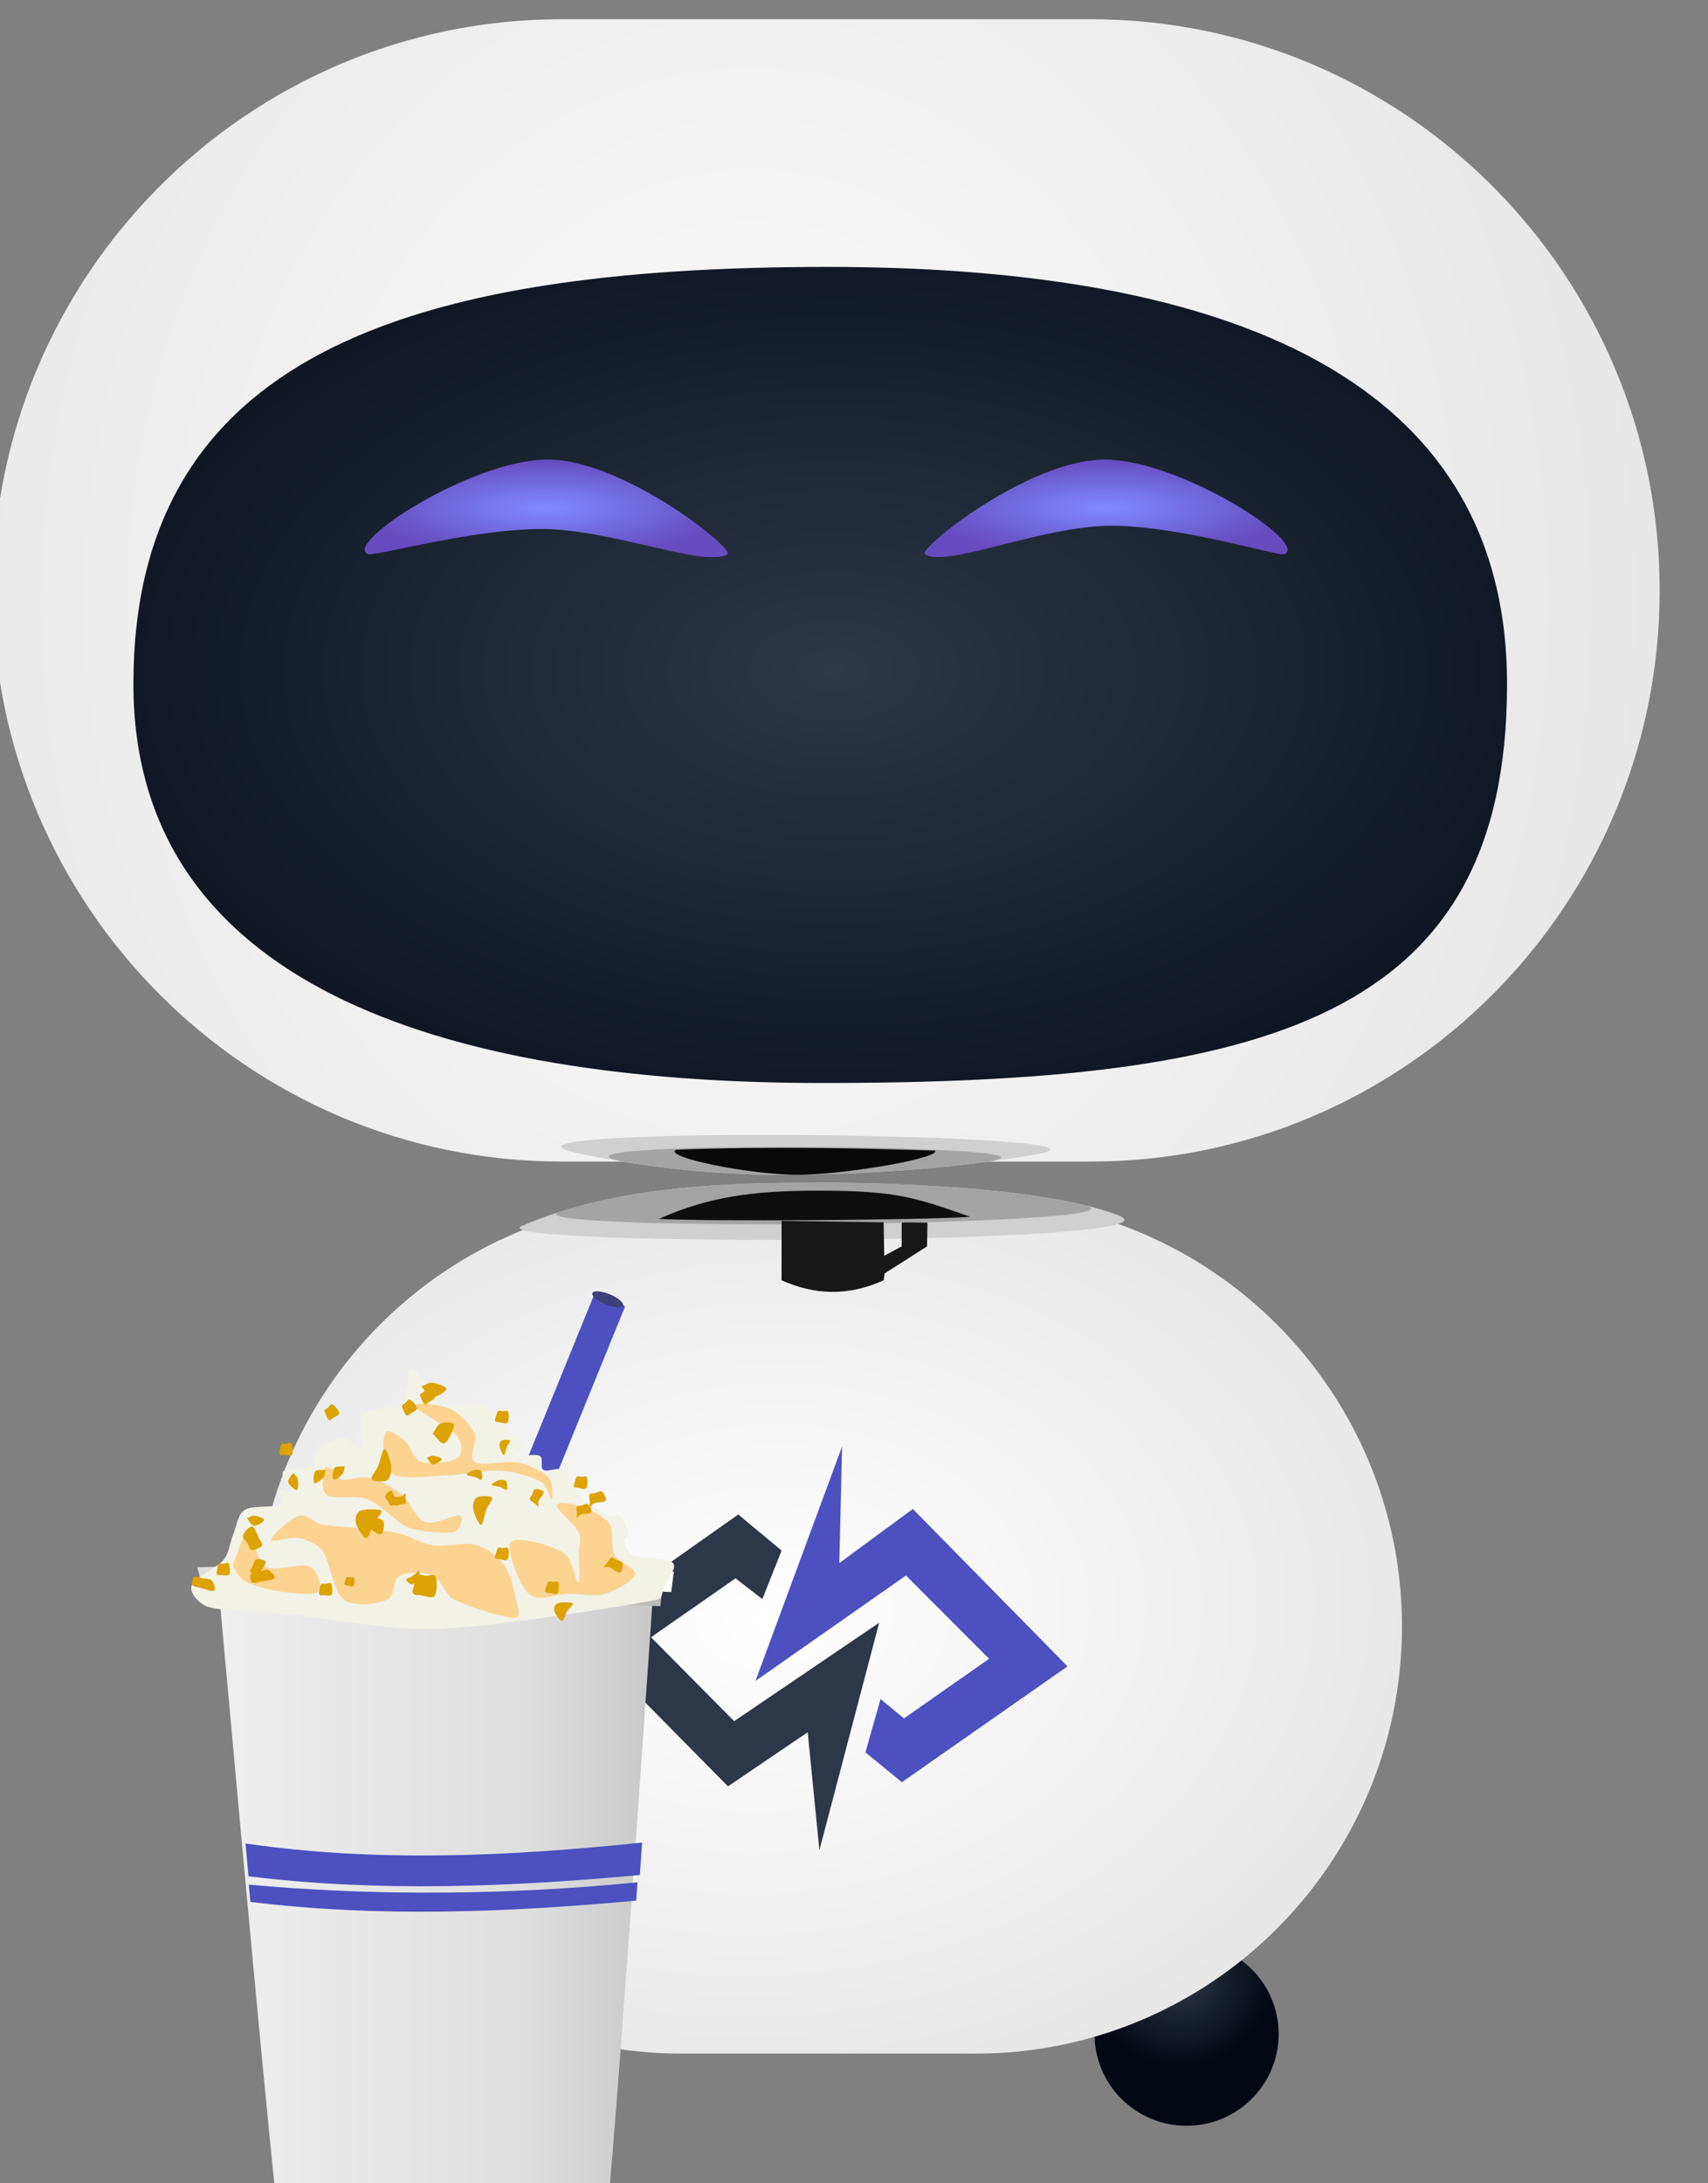 <?xml version="1.0" encoding="UTF-8" standalone="no"?>
<!DOCTYPE svg PUBLIC "-//W3C//DTD SVG 1.1//EN" "http://www.w3.org/Graphics/SVG/1.1/DTD/svg11.dtd">
<svg width="100%" height="100%" viewBox="0 0 54 69" version="1.1" xmlns="http://www.w3.org/2000/svg" xmlns:xlink="http://www.w3.org/1999/xlink" xml:space="preserve" xmlns:serif="http://www.serif.com/" style="fill-rule:evenodd;clip-rule:evenodd;stroke-linejoin:round;stroke-miterlimit:2;">
    <rect x="0" y="0" width="54" height="69" fill="#808080" stroke="none"/>
    <g transform="matrix(1,0,0,1,-2513,-189)">
        <g id="Plan-de-travail3" serif:id="Plan de travail3" transform="matrix(0.348,0,0,0.531,1666.42,189)">
            <rect x="2430" y="0" width="155" height="130" style="fill:none;"/>
            <g transform="matrix(1.787,0,0,1.412,1649.29,-477.173)">
                <g transform="matrix(0.144,0,0,0.119,395.792,62.096)">
                    <circle cx="471.5" cy="3039.5" r="32.5" style="fill:url(#_Radial1);"/>
                </g>
                <g transform="matrix(0.144,0,0,0.119,430.824,61.977)">
                    <circle cx="471.5" cy="3039.5" r="32.5" style="fill:url(#_Radial2);"/>
                </g>
                <g transform="matrix(0.086,0,0,0.08,425.734,204.982)">
                    <path d="M976,2519C976,2394.82 863.126,2294 724.097,2294L549.903,2294C410.874,2294 298,2394.82 298,2519C298,2643.18 410.874,2744 549.903,2744L724.097,2744C863.126,2744 976,2643.18 976,2519Z" style="fill:url(#_Radial3);"/>
                </g>
                <g transform="matrix(0.049,0,0,0.041,467.578,396.904)">
                    <path d="M275.253,168.794L278.106,49L188.256,290.014L344.423,181.629L430.708,267.196L342.284,328.519L318.039,308.553L302.351,363.459L340.145,394.12L512,275.04L351.554,113.175L275.253,168.794Z" style="fill:rgb(76,81,191);fill-rule:nonzero;"/>
                    <path d="M170.429,118.88L215.354,155.959L195.387,205.873L167.577,184.481L79.866,245.091L166.15,331.371L316.613,230.117L254.574,464L242.451,342.78L159.733,398.399L0,237.96L170.429,118.88Z" style="fill:rgb(45,55,72);fill-rule:nonzero;"/>
                </g>
                <g transform="matrix(0.125,0,0,0.107,400.771,93.294)">
                    <path d="M976,2519C976,2394.82 872.301,2294 744.573,2294L529.427,2294C401.699,2294 298,2394.82 298,2519C298,2643.18 401.699,2744 529.427,2744L744.573,2744C872.301,2744 976,2643.18 976,2519Z" style="fill:url(#_Radial4);"/>
                </g>
                <g transform="matrix(0.103,0,0,0.07,414.484,190.448)">
                    <path d="M976,2519C976,2325.8 824.493,2267.77 640.604,2267.77C432.705,2267.77 298,2321.66 298,2519C298,2698.4 448.268,2759.18 638.094,2759.18C857.658,2759.18 976,2720.48 976,2519Z" style="fill:url(#_Radial5);"/>
                </g>
                <g transform="matrix(0.041,0,0,0.038,162.101,-296.587)">
                    <path d="M7195.17,17312.8C7163.46,17301.4 7323.82,17207.9 7418.07,17207.9C7512.32,17207.9 7650.22,17307.3 7640.97,17312.8C7614.51,17328.5 7496.14,17284.9 7410.38,17284.9C7324.62,17284.9 7202.74,17315.6 7195.17,17312.8Z" style="fill:url(#_Radial6);"/>
                </g>
                <g transform="matrix(-0.041,0,0,0.038,798.691,-296.587)">
                    <path d="M7195.17,17312.8C7163.46,17301.4 7323.82,17207.9 7418.07,17207.9C7512.32,17207.9 7650.22,17307.3 7640.97,17312.8C7614.51,17328.5 7495.39,17281.3 7409.63,17281.3C7323.87,17281.3 7202.74,17315.6 7195.17,17312.8Z" style="fill:url(#_Radial7);"/>
                </g>
                <g transform="matrix(0.414,5.04284e-18,-2.01667e-17,0.169,223.503,348.25)">
                    <path d="M620.228,233.978C621.049,233.978 645.807,233.749 656.435,242.158C665.892,249.64 577.287,249.915 583.144,244.774C595.117,234.266 609.518,233.978 620.228,233.978Z" style="fill:rgb(208,208,208);"/>
                </g>
                <g transform="matrix(0.414,5.04284e-18,-2.01667e-17,0.169,223.503,348.25)">
                    <path d="M620.228,233.978C620.959,233.978 640.657,233.797 652.472,239.688C660.64,244.993 579.353,246.165 588.005,241.12C598.86,234.195 610.934,233.978 620.228,233.978Z" style="fill:rgb(164,164,164);"/>
                </g>
                <g transform="matrix(0.234,4.04641e-18,-1.14154e-17,0.135,334.969,356.401)">
                    <path d="M619.814,235.014C637.085,235.014 640.997,237.291 652.812,243.183C642.033,244.249 595.437,244.698 585.15,243.826C596.004,236.901 605.474,235.014 619.814,235.014Z" style="fill:rgb(14,14,14);"/>
                </g>
                <g transform="matrix(0.316,-0.004,0.008,0.341,283.754,323.431)">
                    <path d="M577.326,191.844C556.628,188.147 671.716,190.445 650.905,192.923C639.676,194.26 626.877,194.957 613.278,194.957C600.038,194.957 587.847,193.723 577.326,191.844Z" style="fill:rgb(208,208,208);"/>
                </g>
                <g transform="matrix(0.316,-0.004,0.008,0.341,283.754,323.431)">
                    <path d="M586.47,193.248C560.872,189.936 667.054,191.756 641.577,193.857C632.775,194.583 623.241,194.957 613.278,194.957C603.717,194.957 594.703,194.314 586.47,193.248Z" style="fill:rgb(164,164,164);"/>
                </g>
                <g transform="matrix(0.316,-0.004,0.008,0.341,283.754,323.431)">
                    <path d="M613.278,194.957C605.44,194.957 591.065,192.512 593.293,191.633C593.563,191.619 596.193,191.585 598.476,191.569C608.055,191.502 619.819,191.707 629.542,192.045C632.277,192.14 635.292,192.229 634.909,192.231C635.991,193.099 621.163,194.957 613.278,194.957Z" style="fill:rgb(9,9,9);"/>
                </g>
                <g transform="matrix(0.133,0,0,0.056,349.848,-51.391)">
                    <path d="M1003.9,7910.87L1003.55,7916.01C989.795,7928.37 976.857,7926.94 964.51,7916.01L964.54,7871.3C974.975,7871.63 990.477,7871.98 1003.55,7872.4L1003.76,7897.59L1010.43,7890.54L1010.45,7872.54C1011.97,7872.37 1018.82,7872.6 1020.28,7872.64L1020.13,7890.51L1003.9,7910.87Z" style="fill:rgb(23,23,23);"/>
                </g>
            </g>
            <g transform="matrix(0.268,0,0,0.075,-757.619,-2853.68)">
                <g transform="matrix(0.395,0.378,-0.161,0.926,12142.1,8337.1)">
                    <g transform="matrix(1,0,0,1,0.916,0.451)">
                        <path d="M11546.5,28492.6C11546.5,28488.9 11520.2,28488.9 11520.2,28492.6L11520.2,29064.6C11520.2,29068.2 11523.2,29071.1 11526.8,29071.1L11539.9,29071.1C11543.6,29071.1 11546.5,29068.2 11546.5,29064.6L11546.5,28492.6Z" style="fill:rgb(76,81,191);"/>
                    </g>
                    <g transform="matrix(1.125,0,0,1,-1444.21,4.729)">
                        <ellipse cx="11534.8" cy="28487.5" rx="11.644" ry="4.334" style="fill:rgb(61,64,121);"/>
                    </g>
                </g>
                <g transform="matrix(0.283,0,0,0.585,8292.47,23993)">
                    <g transform="matrix(1.509,0,0,1.771,-4677.15,-18741.1)">
                        <path d="M11729.6,25356.3C11729.6,25356.3 11766.6,25753.4 11776.3,25836.2C11777.1,25843.1 11781,25853.1 11788,25853.4C11830.3,25855.6 11988.4,25851.7 12030.3,25849.2C12035,25849 12039,25843.1 12039.5,25838.5C12048.2,25754.1 12076.1,25358.7 12076.1,25358.7L11729.6,25356.3Z" style="fill:url(#_Linear8);"/>
                    </g>
                    <g transform="matrix(0.936,0,0,0.936,858.591,1929.7)">
                        <g transform="matrix(1.509,0,0,1.71,-8395.85,-31835.1)">
                            <path d="M14199.9,33985.7C14310.8,34001.8 14423,33996.7 14536.2,33984.9L14534.3,34012.4C14423.5,34022.6 14312.8,34027 14202.4,34013.5L14199.9,33985.7Z" style="fill:rgb(76,81,191);"/>
                        </g>
                        <g transform="matrix(1.488,0,0,1.686,-8095.27,-30981.7)">
                            <path d="M14201.1,33998.7C14312,34008.7 14423.5,34007.6 14535.4,33996.7L14534.3,34012.4C14423.5,34022.6 14312.8,34027 14202.4,34013.5L14201.1,33998.7Z" style="fill:rgb(76,81,191);"/>
                        </g>
                    </g>
                    <g transform="matrix(1.445,6.68477e-17,-6.15939e-17,-1.14,-3916.41,55076.2)">
                        <path d="M11717.6,25329.8L11713.6,25354C11713.6,25354 11825.8,25359 11881.9,25358.2C11945,25357.3 12091.8,25348.7 12091.8,25348.7L12089.7,25324.5C12089.7,25324.5 11944.8,25331.7 11882.8,25332.6C11827.7,25333.4 11717.6,25329.8 11717.6,25329.8" style="fill:url(#_Linear9);"/>
                    </g>
                    <g transform="matrix(1.509,6.98045e-17,-6.15939e-17,-1.14,-4677.15,55057)">
                        <path d="M11717.6,25329.8L11713.6,25354C11713.6,25354 11825.8,25359 11881.9,25358.2C11945,25357.3 12091.8,25348.7 12091.8,25348.7L12089.7,25324.5C12089.7,25324.5 11944.9,25333.6 11882.9,25334.4C11827.7,25335.2 11717.6,25329.8 11717.6,25329.8" style="fill:url(#_Linear10);"/>
                    </g>
                </g>
                <g transform="matrix(0.427,0,0,1,7121.41,10580.8)">
                    <g transform="matrix(1,0,0,1,0.916,0.451)">
                        <path d="M11352.1,28725.9C11354.1,28719.7 11372,28712.4 11377.5,28705.6C11382.1,28699.9 11382.4,28691.7 11385.2,28685.1C11388,28678.6 11388.4,28669.6 11394.5,28665.9C11400.9,28662 11418.8,28664.5 11423.4,28661.9C11426.7,28660 11420.7,28652.2 11421.8,28650.5C11422.9,28648.8 11429.7,28654.1 11430.2,28651.6C11430.7,28649 11421.9,28638.8 11424.8,28635.4C11427.6,28632.1 11442.7,28634.4 11447.2,28631.5C11451.3,28629 11448.6,28621.2 11452.1,28618C11456.3,28614.2 11466.8,28608.7 11472.6,28608.6C11478.1,28608.5 11484.1,28620.3 11486.8,28617.2C11489.5,28614.1 11483.5,28595.6 11488.6,28589.9C11493.6,28584.2 11511.4,28585.8 11517.1,28583.1C11520.2,28581.7 11521.2,28577.5 11522.3,28574.2C11523.9,28569.5 11522.7,28554.1 11526.7,28554.4C11530.7,28554.8 11541.6,28571.8 11546.4,28576.5C11549.1,28579.2 11552,28582.4 11555.8,28583C11561.9,28583.9 11576.2,28580.3 11582.9,28581.9C11588.5,28583.3 11592.4,28589.3 11596,28593C11599.1,28596.2 11601.2,28600.3 11604,28603.8C11607,28607.7 11613.4,28613.1 11614.2,28616.2C11614.9,28619 11606.6,28621.7 11609,28622.9C11611.4,28624 11624.7,28621.2 11628.4,28623.1C11631.9,28624.9 11628.2,28632.4 11631.5,28634.3C11634.7,28636.2 11643.5,28631.5 11648,28634.7C11653.3,28638.6 11657.4,28651.6 11663.5,28657.6C11669.4,28663.4 11679.7,28668.5 11684.5,28670.7C11686.9,28671.8 11690.4,28669 11692.3,28670.7C11694.6,28672.8 11697.9,28680.2 11698.4,28683.5C11698.8,28686.1 11694.9,28688.2 11695.5,28690.8C11696.1,28693.9 11698.3,28700.3 11702.4,28702.1C11708.8,28705 11729.8,28703.9 11734,28707.9C11738.2,28711.9 11729.5,28721.1 11727.5,28725.9C11725.9,28729.8 11726,28736.4 11721.9,28737.2C11691.7,28743 11595.3,28758.6 11546.4,28760.5C11507,28762 11458.9,28751.7 11428.7,28748.8C11407.6,28746.7 11378.1,28746.8 11365.3,28743C11358.4,28740.9 11350,28732.2 11352.1,28725.9Z" style="fill:rgb(242,242,231);"/>
                    </g>
                    <g transform="matrix(1,0,0,1,0.916,0.451)">
                        <path d="M11437.3,28670.7C11443.4,28668.8 11448.9,28676.4 11455.2,28677.5C11468,28679.7 11499.4,28681.2 11514.1,28684C11524.3,28685.9 11533.2,28692.5 11543.4,28694.1C11554,28695.7 11568.2,28691.2 11577.5,28693.7C11586.2,28696.1 11594.4,28702.3 11599.6,28709.1C11604.8,28716 11607.4,28727.5 11609,28734.6C11610.2,28740.1 11614.7,28751.3 11609,28751.7C11600.9,28752.1 11571.4,28742.8 11560.5,28737.2C11552.9,28733.3 11550.7,28721.3 11543.4,28718.2C11536.2,28715 11523.1,28715.1 11517.1,28718.3C11511.1,28721.4 11513.9,28734.4 11507.4,28737.2C11500.1,28740.4 11481.4,28743.6 11472.9,28737.2C11464.3,28730.8 11462,28706.7 11456.1,28698.6C11451.9,28692.8 11444.2,28689.9 11437.4,28688.4C11430.6,28686.9 11415.2,28692.6 11415.2,28689.7C11415.2,28686.7 11430.6,28672.7 11437.3,28670.7Z" style="fill:rgb(255,203,124);fill-opacity:0.8;"/>
                    </g>
                    <g transform="matrix(1,0,0,1,0.916,0.451)">
                        <path d="M11529.2,28583.7C11530.3,28587.4 11557.4,28600.6 11563,28607.5C11566.7,28612 11567.8,28621.5 11563,28624.9C11558.2,28628.3 11541,28630.1 11534.1,28627.9C11527.8,28625.9 11526.5,28615.9 11522.1,28611.9C11518,28608.2 11510.5,28602.9 11507.6,28603.8C11504.7,28604.7 11503.8,28612.6 11504.6,28617.2C11505.6,28622.9 11506.4,28635.5 11513.5,28638.4C11522.2,28642 11542.8,28639 11557,28638.4C11570.8,28637.9 11586.2,28634 11598.4,28635C11609.2,28635.8 11623,28640.1 11629.6,28643.9C11634.2,28646.5 11636.9,28658.1 11637.9,28657.5C11638.9,28657 11639.4,28644.8 11635.5,28640.5C11631.2,28635.7 11620.5,28630.4 11611.8,28628.6C11602,28626.5 11582.6,28631.9 11576.8,28628C11570.9,28624.2 11579.7,28612.2 11576.5,28605.3C11573.2,28598.3 11564.8,28589.3 11556.9,28585.7C11549,28582.1 11528.2,28580.1 11529.2,28583.7Z" style="fill:rgb(255,203,124);fill-opacity:0.8;"/>
                    </g>
                    <g transform="matrix(1,0,0,1,0.916,0.451)">
                        <path d="M11385.1,28711C11386.6,28713.5 11390.2,28720.4 11394.7,28722.8C11400.7,28726 11412.3,28729.3 11421.5,28730.6C11431.1,28732 11448.3,28734.2 11452.3,28731C11456.3,28727.7 11452.1,28714.1 11445.8,28711C11438.8,28707.7 11418.6,28715.7 11410.6,28711C11402.6,28706.4 11401.9,28683.6 11397.7,28683.1C11393.5,28682.5 11387.6,28703.3 11385.5,28707.9C11385.1,28708.9 11384.5,28710.2 11385.1,28711Z" style="fill:rgb(255,203,124);fill-opacity:0.8;"/>
                    </g>
                    <g transform="matrix(1,0,0,1,0.916,0.451)">
                        <path d="M11458.1,28632.4C11457.3,28635.7 11453.6,28649.9 11459.2,28654.1C11464.9,28658.3 11481.6,28653.6 11491.8,28657.6C11502.1,28661.6 11513.5,28674.3 11521.2,28678.6C11526.4,28681.4 11532.6,28682.4 11538.5,28683C11545.2,28683.8 11557,28685.1 11561.4,28683C11565.3,28681.2 11568.6,28671.6 11564.6,28670.4C11560.6,28669.2 11545.2,28678.6 11537.4,28675.7C11529.7,28672.9 11525.6,28659.2 11518.2,28653.3C11510.9,28647.5 11500.9,28642.3 11493.1,28640.5C11486.1,28638.8 11476.4,28643.1 11471.5,28642.1C11467.9,28641.3 11466,28635.9 11463.8,28634.3C11462.1,28633.1 11458.5,28630.5 11458.1,28632.4Z" style="fill:rgb(255,203,124);fill-opacity:0.8;"/>
                    </g>
                    <g transform="matrix(1,0,0,1,0.916,0.451)">
                        <path d="M11619.8,28732.6C11612.1,28725.8 11601.3,28697 11605.8,28691.5C11610.3,28686.1 11638.2,28694.5 11647,28699.8C11654.6,28704.5 11656.9,28723.6 11659,28723.8C11661.1,28723.9 11659.4,28707.2 11659.5,28700.6C11659.6,28695.2 11661.8,28689.2 11659.5,28684.2C11656.6,28677.8 11642.1,28666.2 11642,28662.6C11641.9,28659 11653.6,28660.9 11659,28662.7C11665.9,28665 11678.5,28670 11683.3,28676.5C11688.1,28683 11684.3,28694.7 11687.8,28701.5C11691.1,28708.2 11705.1,28712 11703.9,28717.2C11702.6,28722.4 11688.9,28730.1 11680.2,28732.6C11671.5,28735.2 11661.2,28732.6 11651.7,28732.6C11641.6,28732.6 11627.4,28739.5 11619.8,28732.6Z" style="fill:rgb(255,203,124);fill-opacity:0.8;"/>
                    </g>
                </g>
                <g transform="matrix(0.427,0,0,1,7121.8,10581.3)">
                    <path d="M11513.2,28662.4C11512,28661.6 11509.7,28657.8 11510.6,28656.6C11511.5,28655.4 11516.9,28655.8 11518.7,28655.2C11519.9,28654.8 11521.3,28652.9 11521.8,28653C11522.3,28653.2 11521.8,28655.1 11521.8,28656.2C11521.8,28657.5 11522.4,28659.9 11521.8,28660.8C11521.1,28661.7 11519.2,28661.4 11518,28661.6C11516.5,28661.9 11514.4,28663.2 11513.2,28662.4Z" style="fill:rgb(221,162,3);"/>
                </g>
                <g transform="matrix(-0.543,-0.99,0.422,-1.272,6190.37,87113.3)">
                    <path d="M11513.2,28662.4C11512,28661.6 11509.7,28657.8 11510.6,28656.6C11511.5,28655.4 11516.9,28655.8 11518.7,28655.2C11519.9,28654.8 11521.3,28652.9 11521.8,28653C11522.3,28653.2 11521.8,28655.1 11521.8,28656.2C11521.8,28657.5 11522.4,28659.9 11521.8,28660.8C11521.1,28661.7 11519.2,28661.4 11518,28661.6C11516.5,28661.9 11514.4,28663.2 11513.2,28662.4Z" style="fill:rgb(221,162,3);"/>
                </g>
                <g transform="matrix(-0.385,-0.702,0.325,-0.979,7232.52,75432.3)">
                    <path d="M11513.2,28662.4C11512,28661.6 11509.7,28657.8 11510.6,28656.6C11511.5,28655.4 11516.9,28655.8 11518.7,28655.2C11519.9,28654.8 11521.3,28652.9 11521.8,28653C11522.3,28653.2 11521.8,28655.1 11521.8,28656.2C11521.8,28657.5 11522.4,28659.9 11521.8,28660.8C11521.1,28661.7 11519.2,28661.4 11518,28661.6C11516.5,28661.9 11514.4,28663.2 11513.2,28662.4Z" style="fill:rgb(221,162,3);"/>
                </g>
                <g transform="matrix(-0.487,0.041,-0.019,-1.24,18259.7,74302.1)">
                    <path d="M11513.2,28662.4C11512,28661.6 11509.7,28657.8 11510.6,28656.6C11511.5,28655.4 11516.9,28655.8 11518.7,28655.2C11519.9,28654.8 11521.3,28652.9 11521.8,28653C11522.3,28653.2 11521.8,28655.1 11521.8,28656.2C11521.8,28657.5 11522.4,28659.9 11521.8,28660.8C11521.1,28661.7 11519.2,28661.4 11518,28661.6C11516.5,28661.9 11514.4,28663.2 11513.2,28662.4Z" style="fill:rgb(221,162,3);"/>
                </g>
                <g transform="matrix(-0.441,0.037,-0.017,-1.123,17668,71004.6)">
                    <path d="M11513.2,28662.4C11512,28661.6 11509.7,28657.8 11510.6,28656.6C11511.5,28655.4 11516.9,28655.8 11518.7,28655.2C11519.9,28654.8 11521.3,28652.9 11521.8,28653C11522.3,28653.2 11521.8,28655.1 11521.8,28656.2C11521.8,28657.5 11522.4,28659.9 11521.8,28660.8C11521.1,28661.7 11519.2,28661.4 11518,28661.6C11516.5,28661.9 11514.4,28663.2 11513.2,28662.4Z" style="fill:rgb(221,162,3);"/>
                </g>
                <g transform="matrix(-0.281,0.799,-0.37,-0.714,25925.9,50496.8)">
                    <path d="M11513.2,28662.4C11512,28661.6 11509.7,28657.8 11510.6,28656.6C11511.5,28655.4 11516.9,28655.8 11518.7,28655.2C11519.9,28654.8 11521.3,28652.9 11521.8,28653C11522.3,28653.2 11521.8,28655.1 11521.8,28656.2C11521.8,28657.5 11522.4,28659.9 11521.8,28660.8C11521.1,28661.7 11519.2,28661.4 11518,28661.6C11516.5,28661.9 11514.4,28663.2 11513.2,28662.4Z" style="fill:rgb(221,162,3);"/>
                </g>
                <g transform="matrix(0.147,0.939,-0.4,0.345,21807.3,18537)">
                    <path d="M11513.2,28662.4C11512,28661.6 11509.7,28657.8 11510.6,28656.6C11511.5,28655.4 11516.9,28655.8 11518.7,28655.2C11519.9,28654.8 11521.3,28652.9 11521.8,28653C11522.3,28653.2 11521.8,28655.1 11521.8,28656.2C11521.8,28657.5 11522.4,28659.9 11521.8,28660.8C11521.1,28661.7 11519.2,28661.4 11518,28661.6C11516.5,28661.9 11514.4,28663.2 11513.2,28662.4Z" style="fill:rgb(221,162,3);"/>
                </g>
                <g transform="matrix(0.231,1.47,-0.644,0.555,27785.6,6435.5)">
                    <path d="M11513.2,28662.4C11512,28661.6 11509.7,28657.8 11510.6,28656.6C11511.5,28655.4 11516.9,28655.8 11518.7,28655.2C11519.9,28654.8 11521.8,28655.1 11521.8,28656.2C11521.8,28657.5 11522.4,28659.9 11521.8,28660.8C11521.1,28661.7 11519.2,28661.4 11518,28661.6C11516.5,28661.9 11514.4,28663.2 11513.2,28662.4Z" style="fill:rgb(221,162,3);"/>
                </g>
                <g transform="matrix(-0.305,0.971,-0.425,-0.734,27684,49145.5)">
                    <path d="M11513.2,28662.4C11512,28661.6 11509.7,28657.8 11510.6,28656.6C11511.5,28655.4 11516.9,28655.8 11518.7,28655.2C11519.9,28654.8 11521.8,28655.1 11521.8,28656.2C11521.8,28657.5 11522.4,28659.9 11521.8,28660.8C11521.1,28661.7 11519.2,28661.4 11518,28661.6C11516.5,28661.9 11514.4,28663.2 11513.2,28662.4Z" style="fill:rgb(221,162,3);"/>
                </g>
                <g transform="matrix(-0.703,0.17,-0.054,-1.231,21636.6,72621.1)">
                    <path d="M11513.2,28662.4C11512,28661.6 11509.7,28657.8 11510.6,28656.6C11511.5,28655.4 11516.9,28655.8 11518.7,28655.2C11519.9,28654.8 11521.8,28655.1 11521.8,28656.2C11521.8,28657.5 11522.4,28659.9 11521.8,28660.8C11521.1,28661.7 11519.2,28661.4 11518,28661.6C11516.5,28661.9 11514.4,28663.2 11513.2,28662.4Z" style="fill:rgb(221,162,3);"/>
                </g>
                <g transform="matrix(-0.665,-0.561,0.179,-1.164,14501.7,79125.2)">
                    <path d="M11513.2,28662.4C11512,28661.6 11509.7,28657.8 11510.6,28656.6C11511.5,28655.4 11516.9,28655.8 11518.7,28655.2C11519.9,28654.8 11521.8,28655.1 11521.8,28656.2C11521.8,28657.5 11522.4,28659.9 11521.8,28660.8C11521.1,28661.7 11519.2,28661.4 11518,28661.6C11516.5,28661.9 11514.4,28663.2 11513.2,28662.4Z" style="fill:rgb(221,162,3);"/>
                </g>
                <g transform="matrix(-0.267,-0.225,0.156,-1.016,10626.9,71012.6)">
                    <path d="M11513.2,28662.4C11512,28661.6 11509.7,28657.8 11510.6,28656.6C11511.5,28655.4 11516.9,28655.8 11518.7,28655.2C11519.9,28654.8 11521.8,28655.1 11521.8,28656.2C11521.8,28657.5 11522.4,28659.9 11521.8,28660.8C11521.1,28661.7 11519.2,28661.4 11518,28661.6C11516.5,28661.9 11514.4,28663.2 11513.2,28662.4Z" style="fill:rgb(221,162,3);"/>
                </g>
                <g transform="matrix(-0.638,-0.538,0.373,-2.43,8706.25,115144)">
                    <path d="M11513.2,28662.4C11512,28661.6 11509.7,28657.8 11510.6,28656.6C11511.5,28655.4 11516.9,28655.8 11518.7,28655.2C11519.9,28654.8 11521.8,28655.1 11521.8,28656.2C11521.8,28657.5 11522.4,28659.9 11521.8,28660.8C11521.1,28661.7 11519.2,28661.4 11518,28661.6C11516.5,28661.9 11514.4,28663.2 11513.2,28662.4Z" style="fill:rgb(221,162,3);"/>
                </g>
                <g transform="matrix(-0.362,-0.305,0.212,-1.378,10184.8,82313.1)">
                    <path d="M11513.2,28662.4C11512,28661.6 11509.7,28657.8 11510.6,28656.6C11511.5,28655.4 11516.9,28655.8 11518.7,28655.2C11519.9,28654.8 11521.8,28655.1 11521.8,28656.2C11521.8,28657.5 11522.4,28659.9 11521.8,28660.8C11521.1,28661.7 11519.2,28661.4 11518,28661.6C11516.5,28661.9 11514.4,28663.2 11513.2,28662.4Z" style="fill:rgb(221,162,3);"/>
                </g>
                <g transform="matrix(-0.362,-0.305,0.212,-1.378,10167.8,82286.3)">
                    <path d="M11513.2,28662.4C11512,28661.6 11509.7,28657.8 11510.6,28656.6C11511.5,28655.4 11516.9,28655.8 11518.7,28655.2C11519.9,28654.8 11521.8,28655.1 11521.8,28656.2C11521.8,28657.5 11522.4,28659.9 11521.8,28660.8C11521.1,28661.7 11519.2,28661.4 11518,28661.6C11516.5,28661.9 11514.4,28663.2 11513.2,28662.4Z" style="fill:rgb(221,162,3);"/>
                </g>
                <g transform="matrix(-0.362,-0.305,0.212,-1.378,10194.5,82229.7)">
                    <path d="M11513.2,28662.4C11512,28661.6 11509.7,28657.8 11510.6,28656.6C11511.5,28655.4 11516.9,28655.8 11518.7,28655.2C11519.9,28654.8 11521.8,28655.1 11521.8,28656.2C11521.8,28657.5 11522.4,28659.9 11521.8,28660.8C11521.1,28661.7 11519.2,28661.4 11518,28661.6C11516.5,28661.9 11514.4,28663.2 11513.2,28662.4Z" style="fill:rgb(221,162,3);"/>
                </g>
                <g transform="matrix(-0.362,-0.305,0.212,-1.378,10167.8,82177.7)">
                    <path d="M11513.2,28662.4C11512,28661.6 11509.7,28657.8 11510.6,28656.6C11511.5,28655.4 11516.9,28655.8 11518.7,28655.2C11519.9,28654.8 11521.8,28655.1 11521.8,28656.2C11521.8,28657.5 11522.4,28659.9 11521.8,28660.8C11521.1,28661.7 11519.2,28661.4 11518,28661.6C11516.5,28661.9 11514.4,28663.2 11513.2,28662.4Z" style="fill:rgb(221,162,3);"/>
                </g>
                <g transform="matrix(-0.353,0.356,-0.247,-1.346,23193,73631.9)">
                    <path d="M11513.2,28662.4C11512,28661.6 11509.7,28657.8 11510.6,28656.6C11511.5,28655.4 11516.9,28655.8 11518.7,28655.2C11519.9,28654.8 11521.8,28655.1 11521.8,28656.2C11521.8,28657.5 11522.4,28659.9 11521.8,28660.8C11521.1,28661.7 11519.2,28661.4 11518,28661.6C11516.5,28661.9 11514.4,28663.2 11513.2,28662.4Z" style="fill:rgb(221,162,3);"/>
                </g>
                <g transform="matrix(-0.353,0.356,-0.247,-1.346,23186.9,73640.7)">
                    <path d="M11513.2,28662.4C11512,28661.6 11509.7,28657.8 11510.6,28656.6C11511.5,28655.4 11516.9,28655.8 11518.7,28655.2C11519.9,28654.8 11521.8,28655.1 11521.8,28656.2C11521.8,28657.5 11522.4,28659.9 11521.8,28660.8C11521.1,28661.7 11519.2,28661.4 11518,28661.6C11516.5,28661.9 11514.4,28663.2 11513.2,28662.4Z" style="fill:rgb(221,162,3);"/>
                </g>
                <g transform="matrix(-0.353,0.356,-0.247,-1.346,23186.9,73640.7)">
                    <path d="M11513.2,28662.4C11512,28661.6 11509.7,28657.8 11510.6,28656.6C11511.5,28655.4 11516.9,28655.8 11518.7,28655.2C11519.9,28654.8 11521.8,28655.1 11521.8,28656.2C11521.8,28657.5 11522.4,28659.9 11521.8,28660.8C11521.1,28661.7 11519.2,28661.4 11518,28661.6C11516.5,28661.9 11514.4,28663.2 11513.2,28662.4Z" style="fill:rgb(221,162,3);"/>
                </g>
                <g transform="matrix(-0.353,0.356,-0.247,-1.346,23160.6,73644.4)">
                    <path d="M11513.2,28662.4C11512,28661.6 11509.7,28657.8 11510.6,28656.6C11511.5,28655.4 11516.9,28655.8 11518.7,28655.2C11519.9,28654.8 11521.8,28655.1 11521.8,28656.2C11521.8,28657.5 11522.4,28659.9 11521.8,28660.8C11521.1,28661.7 11519.2,28661.4 11518,28661.6C11516.5,28661.9 11514.4,28663.2 11513.2,28662.4Z" style="fill:rgb(221,162,3);"/>
                </g>
                <g transform="matrix(-0.376,-0.194,0.134,-1.43,12491.2,82415.4)">
                    <path d="M11513.2,28662.4C11512,28661.6 11509.7,28657.8 11510.6,28656.6C11511.5,28655.4 11516.9,28655.8 11518.7,28655.2C11519.9,28654.8 11521.8,28655.1 11521.8,28656.2C11521.8,28657.5 11522.4,28659.9 11521.8,28660.8C11521.1,28661.7 11519.2,28661.4 11518,28661.6C11516.5,28661.9 11514.4,28663.2 11513.2,28662.4Z" style="fill:rgb(221,162,3);"/>
                </g>
                <g transform="matrix(-0.376,-0.194,0.134,-1.43,12469.9,82510.6)">
                    <path d="M11513.2,28662.4C11512,28661.6 11509.7,28657.8 11510.6,28656.6C11511.5,28655.4 11516.9,28655.8 11518.7,28655.2C11519.9,28654.8 11521.8,28655.1 11521.8,28656.2C11521.8,28657.5 11522.4,28659.9 11521.8,28660.8C11521.1,28661.7 11519.2,28661.4 11518,28661.6C11516.5,28661.9 11514.4,28663.2 11513.2,28662.4Z" style="fill:rgb(221,162,3);"/>
                </g>
                <g transform="matrix(-0.376,-0.194,0.134,-1.43,12504.6,82526.6)">
                    <path d="M11513.2,28662.4C11512,28661.6 11509.7,28657.8 11510.6,28656.6C11511.5,28655.4 11516.9,28655.8 11518.7,28655.2C11519.9,28654.8 11521.8,28655.1 11521.8,28656.2C11521.8,28657.5 11522.4,28659.9 11521.8,28660.8C11521.1,28661.7 11519.2,28661.4 11518,28661.6C11516.5,28661.9 11514.4,28663.2 11513.2,28662.4Z" style="fill:rgb(221,162,3);"/>
                </g>
                <g transform="matrix(0.427,0,0,0.729,7121.89,18344.3)">
                    <path d="M11482.1,28687.2C11482.9,28692.2 11488.1,28704.3 11490.5,28704.3C11492.9,28704.3 11494.4,28692.2 11496.4,28687.2C11498.1,28682.8 11504.1,28676.6 11502.3,28674.4C11500.6,28672.3 11489.2,28672.3 11485.8,28674.4C11482.5,28676.6 11481.4,28682.8 11482.1,28687.2Z" style="fill:rgb(221,162,3);"/>
                </g>
                <g transform="matrix(-0.312,-0.046,0.022,-0.825,14988.1,63408.5)">
                    <path d="M11482.1,28687.2C11482.9,28692.2 11488.1,28704.3 11490.5,28704.3C11492.9,28704.3 11494.4,28692.2 11496.4,28687.2C11498.1,28682.8 11504.1,28676.6 11502.3,28674.4C11500.6,28672.3 11489.2,28672.3 11485.8,28674.4C11482.5,28676.6 11481.4,28682.8 11482.1,28687.2Z" style="fill:rgb(221,162,3);"/>
                </g>
                <g transform="matrix(-0.12,-0.218,0.105,-0.317,10411.3,50900)">
                    <path d="M11482.1,28687.2C11482.9,28692.2 11488.1,28704.3 11490.5,28704.3C11492.9,28704.3 11494.4,28692.2 11496.4,28687.2C11498.1,28682.8 11504.1,28676.6 11502.3,28674.4C11500.6,28672.3 11489.2,28672.3 11485.8,28674.4C11482.5,28676.6 11481.4,28682.8 11482.1,28687.2Z" style="fill:rgb(221,162,3);"/>
                </g>
                <g transform="matrix(0.31,0,0,0.725,8505.18,18448.5)">
                    <path d="M11482.1,28687.2C11482.9,28692.2 11488.1,28704.3 11490.5,28704.3C11492.9,28704.3 11494.4,28692.2 11496.4,28687.2C11498.1,28682.8 11504.1,28676.6 11502.3,28674.4C11500.6,28672.3 11489.2,28672.3 11485.8,28674.4C11482.5,28676.6 11481.4,28682.8 11482.1,28687.2Z" style="fill:rgb(221,162,3);"/>
                </g>
                <g transform="matrix(0.309,0,0,0.466,8544.09,25959.1)">
                    <path d="M11482.1,28687.2C11482.9,28692.2 11488.1,28704.3 11490.5,28704.3C11492.9,28704.3 11494.4,28692.2 11496.4,28687.2C11498.1,28682.8 11504.1,28676.6 11502.3,28674.4C11500.6,28672.3 11489.2,28672.3 11485.8,28674.4C11482.5,28676.6 11481.4,28682.8 11482.1,28687.2Z" style="fill:rgb(221,162,3);"/>
                </g>
                <g transform="matrix(0.17,0,0,0.386,10121.6,28123.9)">
                    <path d="M11482.1,28687.2C11482.9,28692.2 11488.1,28704.3 11490.5,28704.3C11492.9,28704.3 11494.4,28692.2 11496.4,28687.2C11498.1,28682.8 11504.1,28676.6 11502.3,28674.4C11500.6,28672.3 11489.2,28672.3 11485.8,28674.4C11482.5,28676.6 11481.4,28682.8 11482.1,28687.2Z" style="fill:rgb(221,162,3);"/>
                </g>
                <g transform="matrix(0.01,0.397,-0.165,0.023,16683.7,33997.3)">
                    <path d="M11482.1,28687.2C11482.9,28692.2 11488.1,28704.3 11490.5,28704.3C11492.9,28704.3 11494.4,28692.2 11496.4,28687.2C11498.1,28682.8 11504.1,28676.6 11502.3,28674.4C11500.6,28672.3 11489.2,28672.3 11485.8,28674.4C11482.5,28676.6 11481.4,28682.8 11482.1,28687.2Z" style="fill:rgb(221,162,3);"/>
                </g>
                <g transform="matrix(0.01,0.397,-0.165,0.023,16692.2,34005.3)">
                    <path d="M11482.1,28687.2C11482.9,28692.2 11488.1,28704.3 11490.5,28704.3C11492.9,28704.3 11494.4,28692.2 11496.4,28687.2C11498.1,28682.8 11504.1,28676.6 11502.3,28674.4C11500.6,28672.3 11489.2,28672.3 11485.8,28674.4C11482.5,28676.6 11481.4,28682.8 11482.1,28687.2Z" style="fill:rgb(221,162,3);"/>
                </g>
                <g transform="matrix(0.427,0,0,1,7121.8,10581.3)">
                    <path d="M11543.4,28605.4C11546.5,28608 11549.9,28614.2 11552.7,28613.1C11555.5,28612 11560.8,28601.2 11560.3,28598.5C11559.8,28595.9 11552.5,28596.2 11549.7,28597.4C11546.9,28598.5 11545.5,28602.7 11543.4,28605.4" style="fill:rgb(221,162,3);"/>
                </g>
                <g transform="matrix(0.46,0.391,-0.102,0.661,9654.81,15727.6)">
                    <path d="M11543.4,28605.4C11546.5,28608 11549.9,28614.2 11552.7,28613.1C11555.5,28612 11560.8,28601.2 11560.3,28598.5C11559.8,28595.9 11552.5,28596.2 11549.7,28597.4C11546.9,28598.5 11545.5,28602.7 11543.4,28605.4" style="fill:rgb(221,162,3);"/>
                </g>
                <g transform="matrix(0.319,0.271,-0.071,0.459,10336.5,22995.7)">
                    <path d="M11543.4,28605.4C11546.5,28608 11549.9,28614.2 11552.7,28613.1C11555.5,28612 11560.8,28601.2 11560.3,28598.5C11559.8,28595.9 11552.5,28596.2 11549.7,28597.4C11546.9,28598.5 11545.5,28602.7 11543.4,28605.4" style="fill:rgb(221,162,3);"/>
                </g>
                <g transform="matrix(-0.014,0.795,-0.208,-0.02,18115.1,30613)">
                    <path d="M11543.4,28605.4C11546.5,28608 11549.9,28614.2 11552.7,28613.1C11555.5,28612 11560.8,28601.2 11560.3,28598.5C11559.8,28595.9 11552.5,28596.2 11549.7,28597.4C11546.9,28598.5 11545.5,28602.7 11543.4,28605.4" style="fill:rgb(221,162,3);"/>
                </g>
                <g transform="matrix(-0.274,0.469,-0.123,-0.394,18695.9,45072.1)">
                    <path d="M11543.4,28605.4C11546.5,28608 11549.9,28614.2 11552.7,28613.1C11555.5,28612 11560.8,28601.2 11560.3,28598.5C11559.8,28595.9 11552.5,28596.2 11549.7,28597.4C11546.9,28598.5 11545.5,28602.7 11543.4,28605.4" style="fill:rgb(221,162,3);"/>
                </g>
                <g transform="matrix(-0.274,0.469,-0.123,-0.394,18702.4,45069.3)">
                    <path d="M11543.4,28605.4C11546.5,28608 11549.9,28614.2 11552.7,28613.1C11555.5,28612 11560.8,28601.2 11560.3,28598.5C11559.8,28595.9 11552.5,28596.2 11549.7,28597.4C11546.9,28598.5 11545.5,28602.7 11543.4,28605.4" style="fill:rgb(221,162,3);"/>
                </g>
                <g transform="matrix(0.274,0.233,-0.061,0.394,10630.9,25245.8)">
                    <path d="M11543.4,28605.4C11546.5,28608 11549.9,28614.2 11552.7,28613.1C11555.5,28612 11560.8,28601.2 11560.3,28598.5C11559.8,28595.9 11552.5,28596.2 11549.7,28597.4C11546.9,28598.5 11545.5,28602.7 11543.4,28605.4" style="fill:rgb(221,162,3);"/>
                </g>
            </g>
        </g>
    </g>
    <defs>
        <radialGradient id="_Radial1" cx="0" cy="0" r="1" gradientUnits="userSpaceOnUse" gradientTransform="matrix(32.5,0,0,32.181,473,3023)"><stop offset="0" style="stop-color:rgb(46,55,72);stop-opacity:1"/><stop offset="1" style="stop-color:rgb(3,8,18);stop-opacity:1"/></radialGradient>
        <radialGradient id="_Radial2" cx="0" cy="0" r="1" gradientUnits="userSpaceOnUse" gradientTransform="matrix(32.5,0,0,32.181,469,3019)"><stop offset="0" style="stop-color:rgb(46,55,72);stop-opacity:1"/><stop offset="1" style="stop-color:rgb(3,8,18);stop-opacity:1"/></radialGradient>
        <radialGradient id="_Radial3" cx="0" cy="0" r="1" gradientUnits="userSpaceOnUse" gradientTransform="matrix(707.041,-35.105,28.918,464.674,600.736,2514.52)"><stop offset="0" style="stop-color:white;stop-opacity:1"/><stop offset="1" style="stop-color:rgb(212,212,212);stop-opacity:1"/></radialGradient>
        <radialGradient id="_Radial4" cx="0" cy="0" r="1" gradientUnits="userSpaceOnUse" gradientTransform="matrix(710.438,-4.878,-3.306,790.988,606.227,2523.81)"><stop offset="0" style="stop-color:rgb(252,252,252);stop-opacity:1"/><stop offset="1" style="stop-color:rgb(212,212,212);stop-opacity:1"/></radialGradient>
        <radialGradient id="_Radial5" cx="0" cy="0" r="1" gradientUnits="userSpaceOnUse" gradientTransform="matrix(519.759,-2.761,1.557,376.88,643.695,2510.72)"><stop offset="0" style="stop-color:rgb(46,55,72);stop-opacity:1"/><stop offset="1" style="stop-color:rgb(3,8,18);stop-opacity:1"/></radialGradient>
        <radialGradient id="_Radial6" cx="0" cy="0" r="1" gradientUnits="userSpaceOnUse" gradientTransform="matrix(225.164,0,0,53.631,7416.25,17261.6)"><stop offset="0" style="stop-color:rgb(127,139,255);stop-opacity:1"/><stop offset="1" style="stop-color:rgb(102,76,191);stop-opacity:1"/></radialGradient>
        <radialGradient id="_Radial7" cx="0" cy="0" r="1" gradientUnits="userSpaceOnUse" gradientTransform="matrix(225.164,0,0,53.631,7416.25,17261.6)"><stop offset="0" style="stop-color:rgb(127,139,255);stop-opacity:1"/><stop offset="1" style="stop-color:rgb(102,76,191);stop-opacity:1"/></radialGradient>
        <linearGradient id="_Linear8" x1="0" y1="0" x2="1" y2="0" gradientUnits="userSpaceOnUse" gradientTransform="matrix(486.742,0,0,705.171,11729.6,25598.4)"><stop offset="0" style="stop-color:rgb(239,239,239);stop-opacity:1"/><stop offset="0.51" style="stop-color:rgb(222,222,222);stop-opacity:1"/><stop offset="1" style="stop-color:rgb(169,169,169);stop-opacity:1"/></linearGradient>
        <linearGradient id="_Linear9" x1="0" y1="0" x2="1" y2="0" gradientUnits="userSpaceOnUse" gradientTransform="matrix(378.222,0,0,33.76,11713.6,25341.4)"><stop offset="0" style="stop-color:white;stop-opacity:1"/><stop offset="1" style="stop-color:rgb(185,185,185);stop-opacity:1"/></linearGradient>
        <linearGradient id="_Linear10" x1="0" y1="0" x2="1" y2="0" gradientUnits="userSpaceOnUse" gradientTransform="matrix(378.222,0,0,33.76,11713.6,25341.4)"><stop offset="0" style="stop-color:rgb(221,221,221);stop-opacity:1"/><stop offset="1" style="stop-color:white;stop-opacity:1"/></linearGradient>
    </defs>
</svg>

